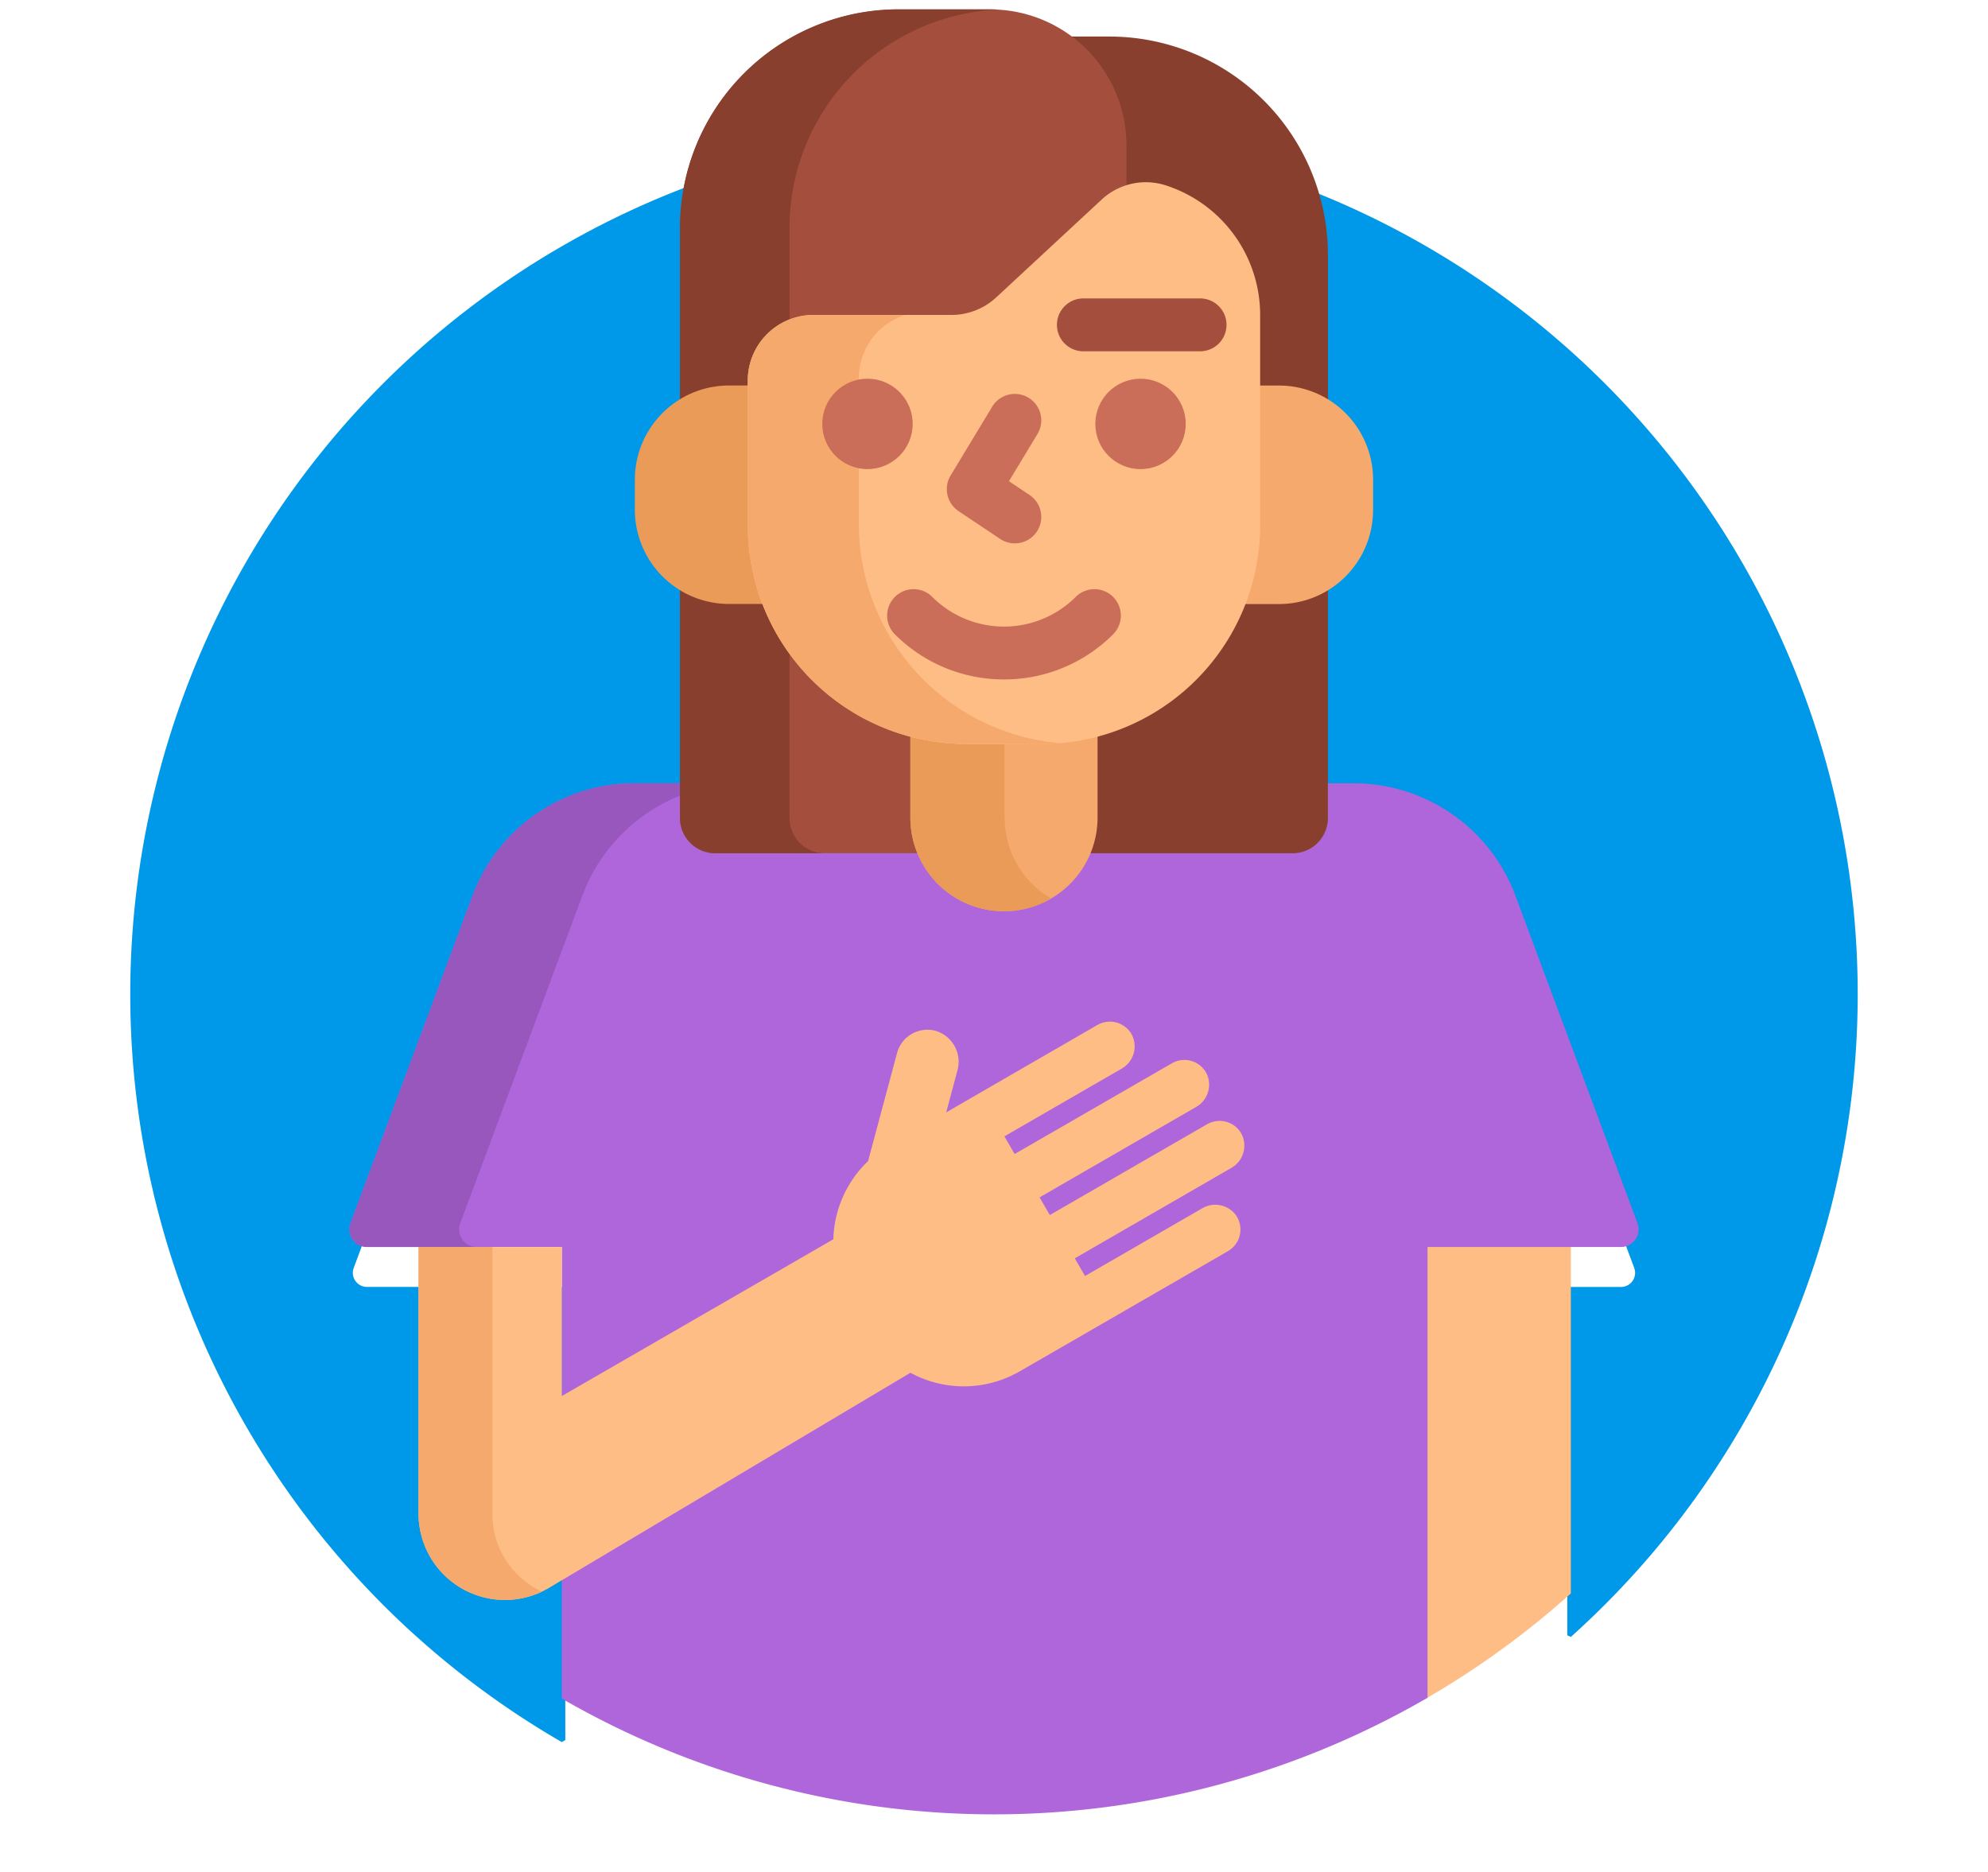 <svg xmlns="http://www.w3.org/2000/svg" xmlns:xlink="http://www.w3.org/1999/xlink" width="137.302" height="129.307" viewBox="0 0 137.302 129.307">
  <defs>
    <filter id="Trazado_695376" x="0" y="0" width="137.302" height="129.307" filterUnits="userSpaceOnUse">
      <feOffset dy="3" input="SourceAlpha"/>
      <feGaussianBlur stdDeviation="3" result="blur"/>
      <feFlood flood-opacity="0.161"/>
      <feComposite operator="in" in2="blur"/>
      <feComposite in="SourceGraphic"/>
    </filter>
  </defs>
  <g id="lenguaje-de-senas" transform="translate(9 0.644)">
    <g transform="matrix(1, 0, 0, 1, -9, -0.64)" filter="url(#Trazado_695376)">
      <path id="Trazado_695376-2" data-name="Trazado 695376" d="M70.651,22A59.657,59.657,0,0,0,40.8,133.307l.243-.14V101.874h-13.7a.974.974,0,0,1-.913-1.314l8.429-22.616A11.742,11.742,0,0,1,45.82,70.336H95.483a11.742,11.742,0,0,1,10.956,7.609l8.429,22.616a.974.974,0,0,1-.913,1.314h-3.707v24.06l.243.109A59.648,59.648,0,0,0,70.651,22Z" transform="translate(-2 -16)" fill="#0098e8"/>
    </g>
    <g id="Grupo_896592" data-name="Grupo 896592" transform="translate(15.129 0)">
      <path id="Trazado_695377" data-name="Trazado 695377" d="M377.98,350.062v31.51a59.865,59.865,0,0,0,10.141-7.34V350.062Z" transform="translate(-303.759 -264.831)" fill="#ffbd86"/>
      <path id="Trazado_695378" data-name="Trazado 695378" d="M162.105,249.91l-8.429-22.616a11.935,11.935,0,0,0-11.184-7.767H92.83a11.935,11.935,0,0,0-11.184,7.767L73.217,249.91a1.217,1.217,0,0,0,1.141,1.642H87.813v31.189a59.707,59.707,0,0,0,59.79-.056V251.553h13.361a1.218,1.218,0,0,0,1.141-1.642Z" transform="translate(-73.139 -166.078)" fill="#af66da"/>
      <path id="Trazado_695379" data-name="Trazado 695379" d="M95.974,219.526H92.829a11.935,11.935,0,0,0-11.184,7.767l-8.429,22.616a1.217,1.217,0,0,0,1.141,1.643h7.582a1.217,1.217,0,0,1-1.141-1.643l8.429-22.616a11.934,11.934,0,0,1,6.747-6.912v-.855Z" transform="translate(-73.139 -166.077)" fill="#9857bd"/>
      <g id="Grupo_896589" data-name="Grupo 896589" transform="translate(19.713 0)">
        <g id="Grupo_896577" data-name="Grupo 896577" transform="translate(3.122)">
          <g id="Grupo_896573" data-name="Grupo 896573" transform="translate(26.652 1.881)">
            <path id="Trazado_695380" data-name="Trazado 695380" d="M280.336,15.246v3.09a4.229,4.229,0,0,1,1.587-.31,4.1,4.1,0,0,1,1.227.187,9.12,9.12,0,0,1,6.416,8.741v5.111h1.544a6.223,6.223,0,0,1,3.382,1V22.823a15.1,15.1,0,0,0-15.1-15.1h-3a9.154,9.154,0,0,1,3.942,7.522Z" transform="translate(-276.394 -7.724)" fill="#883f2e"/>
            <path id="Trazado_695381" data-name="Trazado 695381" d="M295.575,164.58h-2.481A14.916,14.916,0,0,1,282.8,173.8v5.781a6.186,6.186,0,0,1-.507,2.457h14.227a2.435,2.435,0,0,0,2.435-2.435V163.584a6.224,6.224,0,0,1-3.382,1Z" transform="translate(-280.859 -125.636)" fill="#883f2e"/>
          </g>
          <g id="Grupo_896575" data-name="Grupo 896575" transform="translate(0 0)">
            <path id="Trazado_695382" data-name="Trazado 695382" d="M170.309,26.221h1.544V25.64a4.291,4.291,0,0,1,4.286-4.286h9.536a4.759,4.759,0,0,0,3.246-1.273l7.274-6.745a4.328,4.328,0,0,1,1.569-.93v-3a9.4,9.4,0,0,0-9.4-9.4h-6.337a15.1,15.1,0,0,0-15.1,15.1V27.217a6.223,6.223,0,0,1,3.382-1Z" transform="translate(-166.927 0)" fill="#a44f3e"/>
            <g id="Grupo_896574" data-name="Grupo 896574" transform="translate(0 39.828)">
              <path id="Trazado_695383" data-name="Trazado 695383" d="M183.082,179.578V173.8a14.917,14.917,0,0,1-10.291-9.216h-2.481a6.221,6.221,0,0,1-3.382-1V179.6a2.435,2.435,0,0,0,2.435,2.435h14.227A6.184,6.184,0,0,1,183.082,179.578Z" transform="translate(-166.927 -163.583)" fill="#a44f3e"/>
            </g>
          </g>
          <g id="Grupo_896576" data-name="Grupo 896576">
            <path id="Trazado_695384" data-name="Trazado 695384" d="M170.309,25.978h1.3V25.64a4.528,4.528,0,0,1,2.882-4.216V15.1A15.1,15.1,0,0,1,188.911.017c-.182-.01-.364-.017-.549-.017h-6.337a15.1,15.1,0,0,0-15.1,15.1V26.926A6.475,6.475,0,0,1,170.309,25.978Z" transform="translate(-166.927 0)" fill="#883f2e"/>
            <path id="Trazado_695385" data-name="Trazado 695385" d="M174.492,180.509V169.169a15.072,15.072,0,0,1-1.871-3.437h-2.312a6.474,6.474,0,0,1-3.382-.948v15.725a2.435,2.435,0,0,0,2.435,2.435h7.565A2.435,2.435,0,0,1,174.492,180.509Z" transform="translate(-166.927 -124.663)" fill="#883f2e"/>
          </g>
        </g>
        <path id="Trazado_695386" data-name="Trazado 695386" d="M241.336,205.781h-5.187a14.821,14.821,0,0,1-3.871-.515v5.846a6.464,6.464,0,0,0,12.928,0v-5.846A14.822,14.822,0,0,1,241.336,205.781Z" transform="translate(-213.245 -155.289)" fill="#f6a96c"/>
        <path id="Trazado_695387" data-name="Trazado 695387" d="M238.785,211.905v-5.088h-2.635a15.105,15.105,0,0,1-3.871-.5v5.591A6.463,6.463,0,0,0,242,217.49a6.46,6.46,0,0,1-3.211-5.585Z" transform="translate(-213.245 -156.082)" fill="#ea9b58"/>
        <g id="Grupo_896578" data-name="Grupo 896578" transform="translate(0 25.978)">
          <path id="Trazado_695388" data-name="Trazado 695388" d="M162.153,116.355V106.7h-1.544a6.5,6.5,0,0,0-6.5,6.5v2.081a6.5,6.5,0,0,0,6.5,6.5h2.577a14.77,14.77,0,0,1-1.033-5.431Z" transform="translate(-154.104 -106.696)" fill="#ea9b58"/>
          <path id="Trazado_695389" data-name="Trazado 695389" d="M328.829,106.7h-1.544v9.659a14.773,14.773,0,0,1-1.033,5.432h2.577a6.5,6.5,0,0,0,6.5-6.5V113.2A6.5,6.5,0,0,0,328.829,106.7Z" transform="translate(-284.338 -106.696)" fill="#f6a96c"/>
        </g>
        <g id="Grupo_896579" data-name="Grupo 896579" transform="translate(7.806 11.938)">
          <path id="Trazado_695390" data-name="Trazado 695390" d="M210.583,50.252a4.486,4.486,0,0,1,4.378-1.02,9.407,9.407,0,0,1,6.587,8.973V72.732a15.1,15.1,0,0,1-15.1,15.1h-5.187a15.1,15.1,0,0,1-15.1-15.1v-10a4.529,4.529,0,0,1,4.53-4.53h9.537A4.53,4.53,0,0,0,203.309,57Z" transform="translate(-186.163 -49.034)" fill="#ffbd86"/>
        </g>
        <g id="Grupo_896580" data-name="Grupo 896580" transform="translate(7.805 21.11)">
          <path id="Trazado_695391" data-name="Trazado 695391" d="M193.833,101.127V91.062a4.563,4.563,0,0,1,3.209-4.357h-6.351a4.53,4.53,0,0,0-4.53,4.53v10a15.1,15.1,0,0,0,15.1,15.1h5.187c.436,0,.866-.023,1.292-.059A15.2,15.2,0,0,1,193.833,101.127Z" transform="translate(-186.162 -86.705)" fill="#f6a96c"/>
        </g>
        <g id="Grupo_896586" data-name="Grupo 896586" transform="translate(12.948 25.51)">
          <g id="Grupo_896581" data-name="Grupo 896581" transform="translate(8.598 1.046)">
            <path id="Trazado_695392" data-name="Trazado 695392" d="M247.3,119.4a1.826,1.826,0,0,0,1.017-3.344l-1.422-.95,1.969-3.257a1.826,1.826,0,0,0-3.125-1.89l-2.872,4.75a1.826,1.826,0,0,0,.548,2.463l2.873,1.92a1.819,1.819,0,0,0,1.013.308Z" transform="translate(-242.6 -109.073)" fill="#ca6e59"/>
          </g>
          <g id="Grupo_896584" data-name="Grupo 896584">
            <g id="Grupo_896582" data-name="Grupo 896582" transform="translate(18.859)">
              <ellipse id="Elipse_4781" data-name="Elipse 4781" cx="3.122" cy="3.122" rx="3.122" ry="3.122" fill="#ca6e59"/>
            </g>
            <g id="Grupo_896583" data-name="Grupo 896583">
              <ellipse id="Elipse_4782" data-name="Elipse 4782" cx="3.122" cy="3.122" rx="3.122" ry="3.122" fill="#ca6e59"/>
            </g>
          </g>
          <g id="Grupo_896585" data-name="Grupo 896585" transform="translate(4.481 14.535)">
            <path id="Trazado_695393" data-name="Trazado 695393" d="M233.761,170.708a10.625,10.625,0,0,1-7.536-3.116,1.826,1.826,0,1,1,2.583-2.583,7.012,7.012,0,0,0,9.906,0,1.826,1.826,0,0,1,2.583,2.583A10.623,10.623,0,0,1,233.761,170.708Z" transform="translate(-225.69 -164.474)" fill="#ca6e59"/>
          </g>
        </g>
        <g id="Grupo_896588" data-name="Grupo 896588" transform="translate(29.155 19.965)">
          <g id="Grupo_896587" data-name="Grupo 896587">
            <path id="Trazado_695394" data-name="Trazado 695394" d="M283.737,85.652h-8.061a1.826,1.826,0,1,1,0-3.652h8.061a1.826,1.826,0,1,1,0,3.652Z" transform="translate(-273.85 -82)" fill="#a44f3e"/>
          </g>
        </g>
      </g>
      <g id="Grupo_896590" data-name="Grupo 896590" transform="translate(4.777 69.916)">
        <path id="Trazado_695395" data-name="Trazado 695395" d="M146.871,300.056l-8.083,4.667-.706-1.222,10.8-6.236a1.772,1.772,0,0,0,.719-2.346,1.725,1.725,0,0,0-2.382-.677l-10.863,6.272-.706-1.222,10.8-6.236a1.772,1.772,0,0,0,.719-2.346,1.725,1.725,0,0,0-2.382-.677L133.927,296.3l-.706-1.222,8.085-4.668a1.772,1.772,0,0,0,.719-2.346,1.725,1.725,0,0,0-2.382-.677L129.2,293.423l.774-2.887a2.23,2.23,0,0,0-1.446-2.727,2.17,2.17,0,0,0-2.722,1.516l-2,7.462a7.74,7.74,0,0,0-2.4,5.4l-18.751,10.826v-10.29h-9.9V321.13a5.968,5.968,0,0,0,9.02,5.128l24.954-14.852a7.722,7.722,0,0,0,7.552-.1l14.378-8.3a1.725,1.725,0,0,0,.54-2.5,1.775,1.775,0,0,0-2.328-.451Z" transform="translate(-92.757 -287.16)" fill="#ffbd86"/>
      </g>
      <g id="Grupo_896591" data-name="Grupo 896591" transform="translate(4.777 85.475)">
        <path id="Trazado_695396" data-name="Trazado 695396" d="M97.859,369.475V351.063h-5.1v18.412a5.967,5.967,0,0,0,8.518,5.393A5.921,5.921,0,0,1,97.859,369.475Z" transform="translate(-92.757 -351.063)" fill="#f6a96c"/>
      </g>
    </g>
  </g>
</svg>
